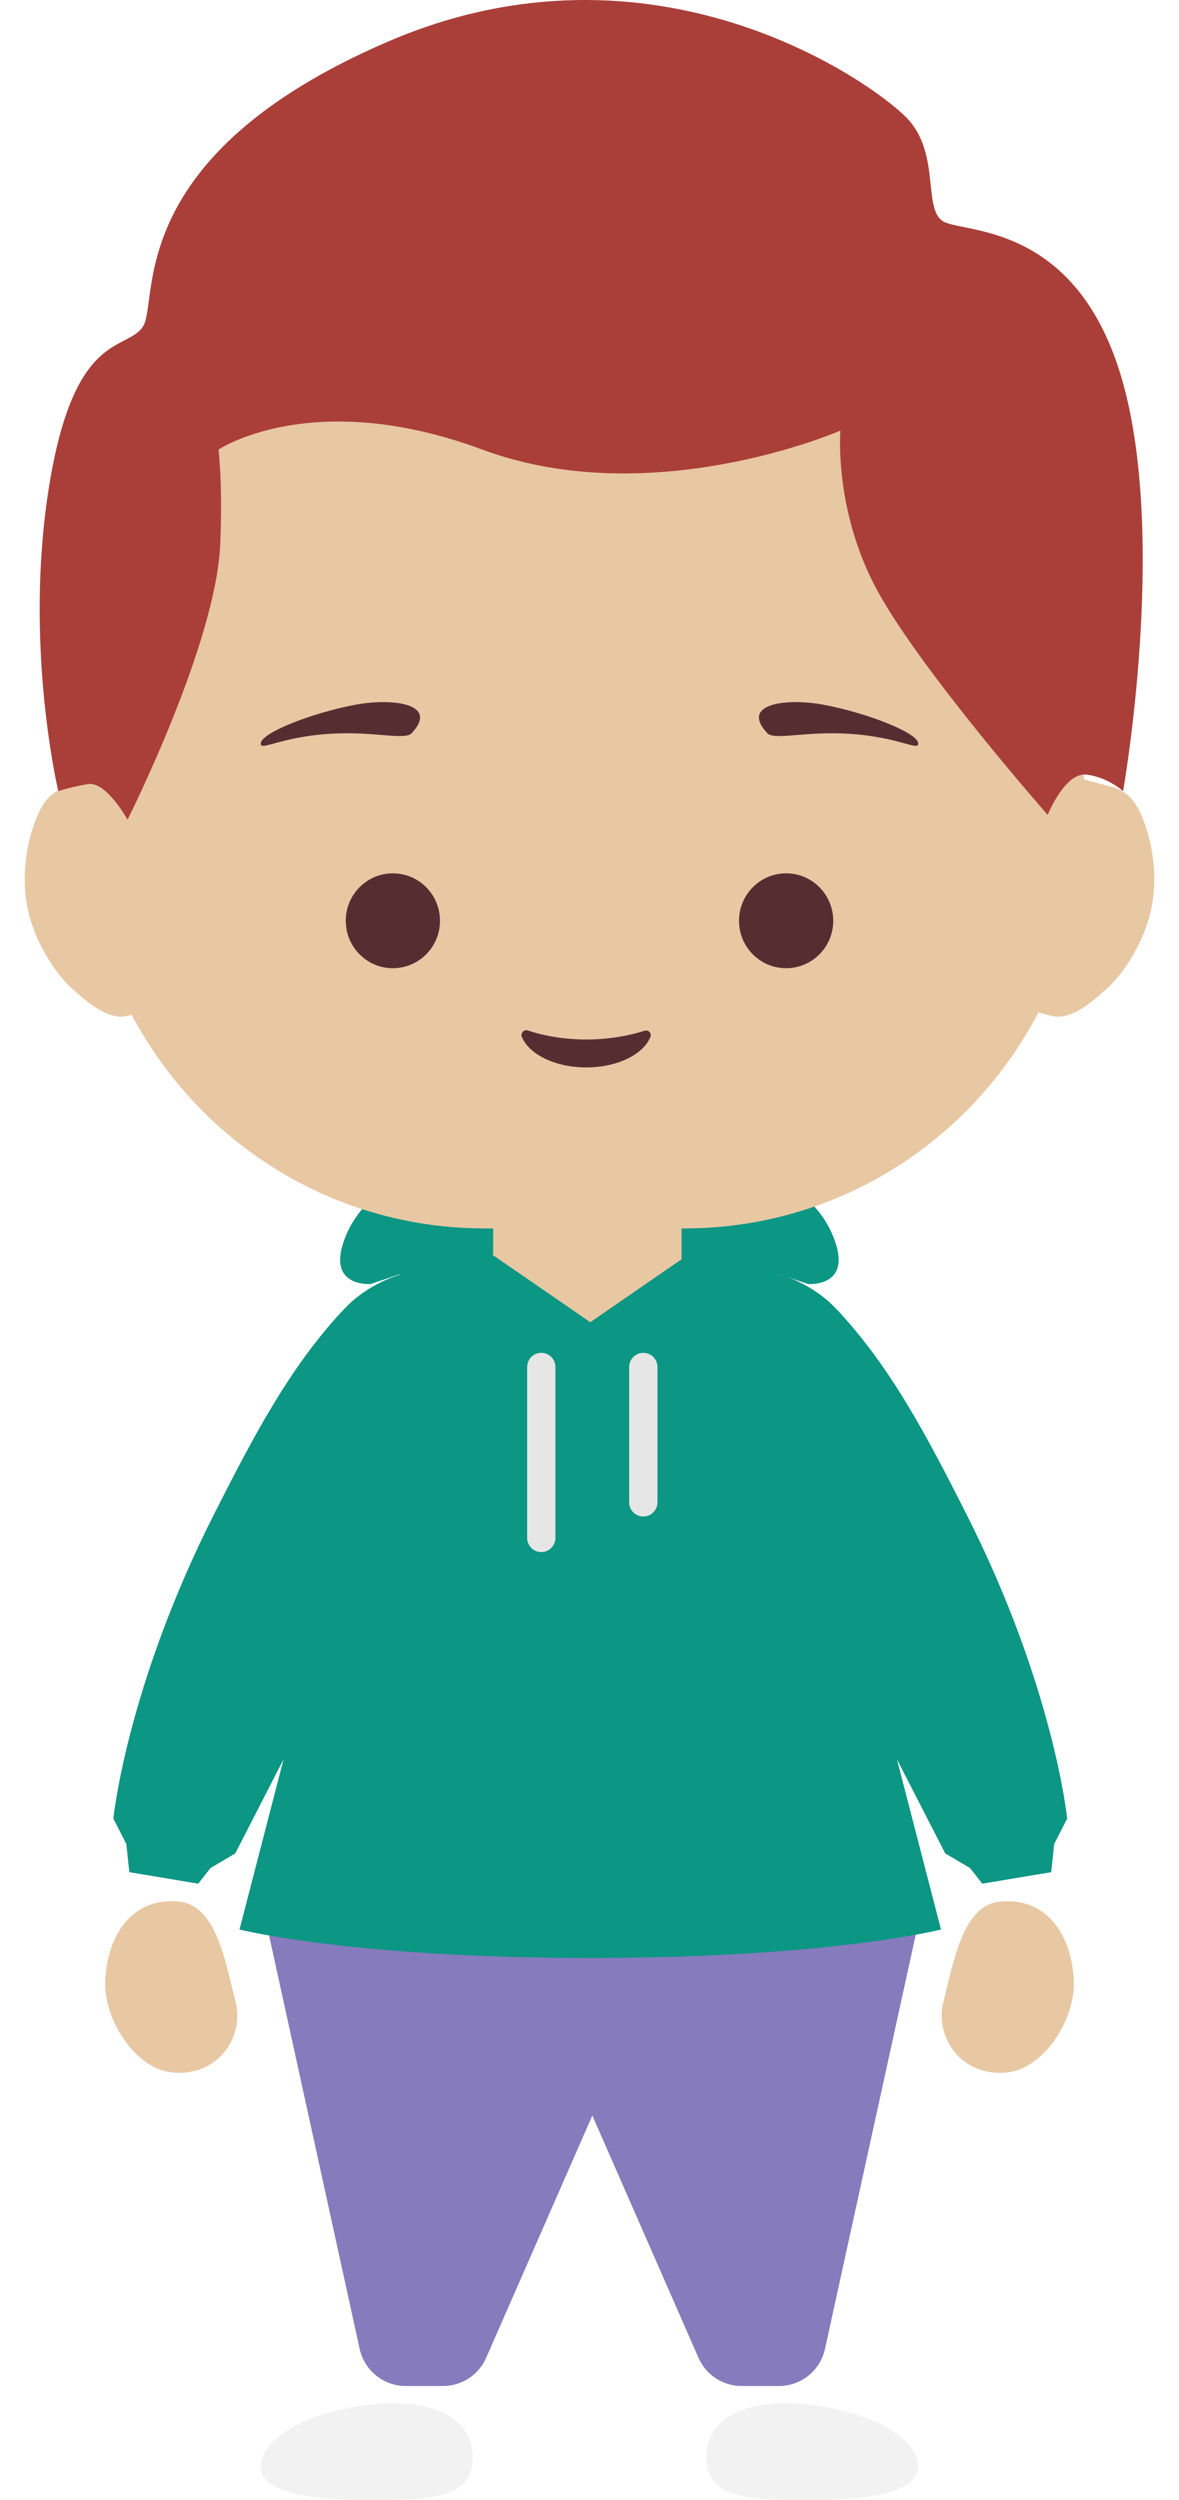 <svg width="75" height="159" viewBox="0 0 75 159" fill="none" xmlns="http://www.w3.org/2000/svg">
<path fill-rule="evenodd" clip-rule="evenodd" d="M48.286 74.423C48.286 74.423 52.176 75.629 53.213 79.251C53.96 81.858 51.415 81.665 51.415 81.665L49.616 81.061H25.368L23.57 81.665C23.57 81.665 21.025 81.858 21.772 79.251C22.809 75.629 26.699 74.423 26.699 74.423H48.286Z" fill="#0C9684"/>
<path fill-rule="evenodd" clip-rule="evenodd" d="M23.265 152.965C26.988 152.449 30.075 153.516 30.075 156.284C30.075 159.052 27.023 159 23.265 159C19.506 159 16.586 158.449 16.586 156.887C16.586 155.326 18.907 153.568 23.265 152.965Z" fill="#F2F2F2"/>
<path fill-rule="evenodd" clip-rule="evenodd" d="M51.735 152.965C48.011 152.449 44.925 153.516 44.925 156.284C44.925 159.052 47.977 159 51.735 159C55.494 159 58.414 158.449 58.414 156.887C58.414 155.326 56.093 153.568 51.735 152.965Z" fill="#F2F2F2"/>
<path fill-rule="evenodd" clip-rule="evenodd" d="M16.652 120.972H43.63C43.63 120.972 33.815 143.368 30.929 149.951C30.45 151.045 29.375 151.75 28.187 151.75C27.443 151.75 26.586 151.75 25.804 151.75C24.398 151.75 23.181 150.766 22.878 149.383C21.297 142.173 16.652 120.972 16.652 120.972Z" fill="#867BBD"/>
<path fill-rule="evenodd" clip-rule="evenodd" d="M58.708 120.972H31.73C31.73 120.972 41.545 143.368 44.431 149.951C44.91 151.045 45.985 151.75 47.173 151.75C47.917 151.75 48.774 151.75 49.556 151.75C50.962 151.75 52.179 150.766 52.482 149.383C54.063 142.173 58.708 120.972 58.708 120.972Z" fill="#867BBD"/>
<path fill-rule="evenodd" clip-rule="evenodd" d="M49.593 81.693C47.496 82.7 50.205 89.757 53.69 102.092C56.675 112.66 61.959 120.527 64.656 119.231C67.354 117.935 66.577 107.757 61.888 97.839C57.198 87.921 51.689 80.686 49.593 81.693Z" fill="#E8C7A3"/>
<path fill-rule="evenodd" clip-rule="evenodd" d="M63.607 120.942C61.239 121.176 60.663 124.759 60.006 127.358C59.467 129.493 61.085 132.1 64.051 131.807C66.419 131.574 68.434 128.397 68.307 125.933C68.156 123.028 66.573 120.649 63.607 120.942Z" fill="#E8C7A3"/>
<path fill-rule="evenodd" clip-rule="evenodd" d="M25.408 81.693C27.504 82.7 24.795 89.757 21.311 102.092C18.326 112.66 12.926 120.526 10.228 119.231C7.531 117.935 8.423 107.757 13.112 97.839C17.802 87.921 23.312 80.686 25.408 81.693Z" fill="#E8C7A3"/>
<path fill-rule="evenodd" clip-rule="evenodd" d="M11.393 120.942C13.761 121.176 14.338 124.759 14.994 127.358C15.533 129.493 13.915 132.1 10.95 131.807C8.581 131.574 6.566 128.397 6.694 125.933C6.844 123.028 8.428 120.649 11.393 120.942Z" fill="#E8C7A3"/>
<path fill-rule="evenodd" clip-rule="evenodd" d="M58.549 121.146L16.586 121.151L25.582 81.919L37.57 79.505L49.558 81.919L58.549 121.146Z" fill="#E8C7A3"/>
<path fill-rule="evenodd" clip-rule="evenodd" d="M43.358 77.44C43.358 75.775 42.016 74.423 40.361 74.423H34.367C32.713 74.423 31.37 75.775 31.37 77.44V89.51C31.37 91.176 32.713 92.528 34.367 92.528H40.361C42.016 92.528 43.358 91.176 43.358 89.51V77.44Z" fill="#E8C7A3"/>
<path fill-rule="evenodd" clip-rule="evenodd" d="M68.945 39.746C68.945 25.624 57.557 14.158 43.531 14.158H30.823C16.797 14.158 5.409 25.624 5.409 39.746V52.54C5.409 66.663 16.797 78.129 30.823 78.129H43.531C57.557 78.129 68.945 66.663 68.945 52.54V39.746Z" fill="#E8C7A3"/>
<path fill-rule="evenodd" clip-rule="evenodd" d="M11.865 50.488C11.524 49.202 10.208 48.44 8.928 48.786L4.289 50.042C3.009 50.389 2.47 51.366 1.987 53C1.639 54.178 1.321 56.214 1.869 58.249C2.377 60.138 3.567 61.97 4.613 62.9C5.46 63.652 6.87 64.947 8.151 64.601L12.79 63.345C14.07 62.998 14.832 61.673 14.491 60.388L11.865 50.488Z" fill="#E8C7A3"/>
<path fill-rule="evenodd" clip-rule="evenodd" d="M63.135 50.488C63.476 49.202 64.792 48.44 66.072 48.786L70.711 50.042C71.991 50.389 72.53 51.366 73.013 53C73.361 54.178 73.679 56.214 73.131 58.249C72.623 60.138 71.433 61.97 70.387 62.9C69.54 63.652 68.13 64.947 66.849 64.601L62.211 63.345C60.93 62.998 60.168 61.673 60.509 60.388L63.135 50.488Z" fill="#E8C7A3"/>
<path fill-rule="evenodd" clip-rule="evenodd" d="M33.595 65.542C33.488 65.503 33.368 65.524 33.282 65.599C33.195 65.674 33.156 65.791 33.18 65.903C33.61 67.036 35.29 67.888 37.294 67.888C39.299 67.888 40.978 67.036 41.392 65.9C41.414 65.793 41.377 65.683 41.295 65.612C41.214 65.541 41.101 65.521 40.999 65.558C40.028 65.871 38.708 66.113 37.294 66.113C35.881 66.113 34.561 65.871 33.595 65.542Z" fill="#562E32"/>
<path d="M24.992 61.579C26.647 61.579 27.989 60.228 27.989 58.562C27.989 56.895 26.647 55.544 24.992 55.544C23.337 55.544 21.995 56.895 21.995 58.562C21.995 60.228 23.337 61.579 24.992 61.579Z" fill="#562E32"/>
<path fill-rule="evenodd" clip-rule="evenodd" d="M26.184 46.636C27.961 44.754 24.97 44.374 22.588 44.825C19.828 45.348 16.723 46.575 16.594 47.239C16.464 47.904 18.032 46.662 21.988 46.636C24.147 46.621 25.801 47.041 26.184 46.636Z" fill="#562E32"/>
<path d="M50.008 61.579C48.353 61.579 47.011 60.228 47.011 58.562C47.011 56.895 48.353 55.544 50.008 55.544C51.663 55.544 53.005 56.895 53.005 58.562C53.005 60.228 51.663 61.579 50.008 61.579Z" fill="#562E32"/>
<path fill-rule="evenodd" clip-rule="evenodd" d="M48.816 46.636C47.038 44.754 50.03 44.374 52.412 44.825C55.172 45.348 58.277 46.575 58.406 47.239C58.536 47.904 56.968 46.662 53.012 46.636C50.853 46.621 49.199 47.041 48.816 46.636Z" fill="#562E32"/>
<path fill-rule="evenodd" clip-rule="evenodd" d="M59.861 122.717L57.054 111.885L60.129 117.876L61.704 118.804L62.486 119.802L64.677 119.436L66.869 119.071L67.061 117.277L67.885 115.665C67.885 115.665 67.052 107.284 61.436 96.217C59.068 91.549 56.664 86.888 53.155 83.203C51.63 81.601 49.671 81.076 49.671 81.076L43.677 79.869L37.549 84.093L31.419 79.869L25.425 81.076C25.425 81.076 23.467 81.601 21.941 83.203C18.432 86.888 16.029 91.549 13.66 96.217C8.045 107.284 7.211 115.665 7.211 115.665L8.036 117.277L8.227 119.071L12.61 119.802L13.393 118.804L14.967 117.876L18.041 111.885L15.235 122.717C15.235 122.717 22.317 124.527 37.547 124.527C52.777 124.527 59.861 122.717 59.861 122.717Z" fill="#0C9684"/>
<path fill-rule="evenodd" clip-rule="evenodd" d="M41.823 86.942C41.823 86.444 41.421 86.04 40.927 86.04H40.92C40.426 86.04 40.024 86.444 40.024 86.942V95.549C40.024 96.046 40.426 96.45 40.92 96.45H40.927C41.421 96.45 41.823 96.046 41.823 95.549V86.942Z" fill="#E6E6E6"/>
<path fill-rule="evenodd" clip-rule="evenodd" d="M35.332 86.942C35.332 86.444 34.93 86.04 34.437 86.04H34.429C33.935 86.04 33.534 86.444 33.534 86.942V97.812C33.534 98.309 33.935 98.713 34.429 98.713H34.437C34.93 98.713 35.332 98.309 35.332 97.812V86.942Z" fill="#E6E6E6"/>
<path fill-rule="evenodd" clip-rule="evenodd" d="M5.579 49.869C6.762 49.666 8.113 52.13 8.113 52.13C8.113 52.13 13.74 40.962 14.009 34.628C14.177 30.698 13.899 28.593 13.899 28.593C13.899 28.593 19.869 24.58 30.682 28.593C41.495 32.607 53.459 27.387 53.459 27.387C53.459 27.387 53.027 32.516 55.857 37.646C58.687 42.776 66.646 51.828 66.646 51.828C66.646 51.828 67.743 49.099 69.116 49.266C70.489 49.431 71.442 50.319 71.442 50.319C71.442 50.319 74.254 34.515 71.442 24.369C68.629 14.223 61.462 14.835 60.053 14.11C58.644 13.384 59.889 9.743 57.655 7.471C55.421 5.2 41.612 -4.642 24.688 2.643C7.764 9.928 10.127 19.111 9.104 20.748C8.081 22.385 4.715 20.922 3.11 31.007C1.504 41.093 3.709 50.319 3.709 50.319C3.709 50.319 4.397 50.072 5.579 49.869Z" fill="#AA3F39"/>
</svg>
